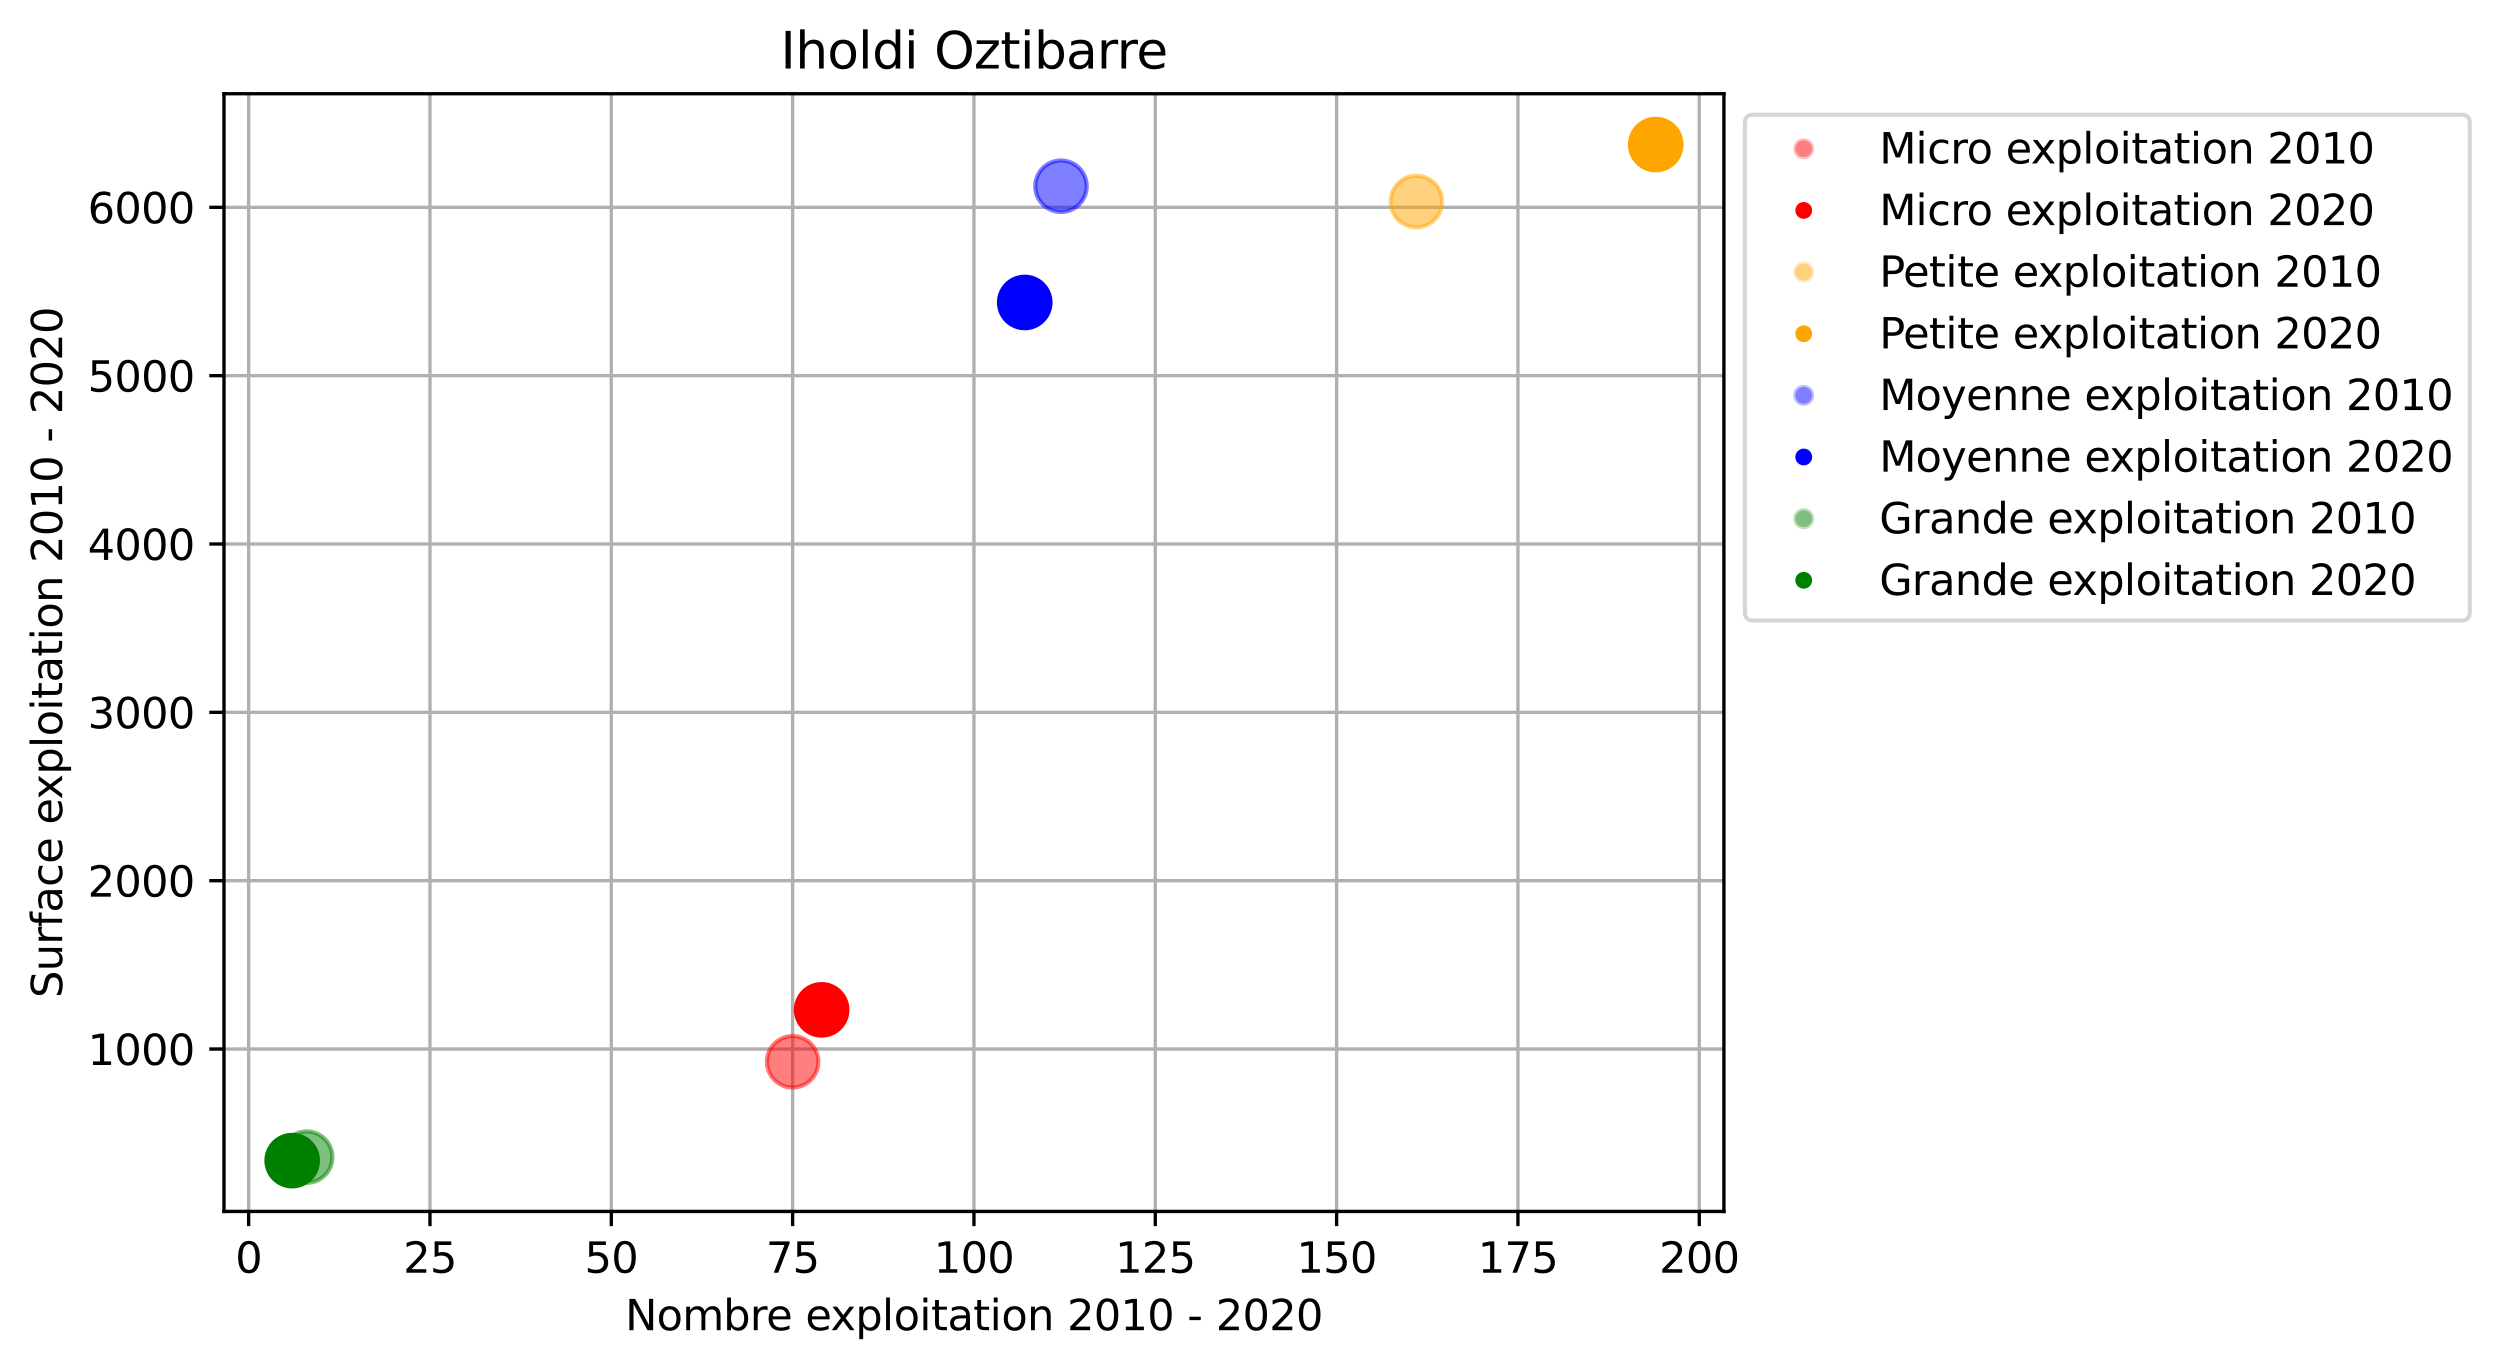 <?xml version="1.0" encoding="utf-8" standalone="no"?>
<!DOCTYPE svg PUBLIC "-//W3C//DTD SVG 1.1//EN"
  "http://www.w3.org/Graphics/SVG/1.1/DTD/svg11.dtd">
<svg xmlns:xlink="http://www.w3.org/1999/xlink" width="595.225pt" height="325.986pt" viewBox="0 0 595.225 325.986" xmlns="http://www.w3.org/2000/svg" version="1.1">
 <defs>
  <style type="text/css">*{stroke-linejoin: round; stroke-linecap: butt}</style>
 </defs>
 <g id="figure_1">
  <g id="patch_1">
   <path d="M 0 325.986 
L 595.225 325.986 
L 595.225 0 
L 0 0 
z
" style="fill: #ffffff"/>
  </g>
  <g id="axes_1">
   <g id="patch_2">
    <path d="M 53.328 288.43 
L 410.448 288.43 
L 410.448 22.318 
L 53.328 22.318 
z
" style="fill: #ffffff"/>
   </g>
   <g id="matplotlib.axis_1">
    <g id="xtick_1">
     <g id="line2d_1">
      <path d="M 59.2 288.43 
L 59.2 22.318 
" clip-path="url(#pde3845f589)" style="fill: none; stroke: #b0b0b0; stroke-width: 0.8; stroke-linecap: square"/>
     </g>
     <g id="line2d_2">
      <defs>
       <path id="m44c29c8b62" d="M 0 0 
L 0 3.5 
" style="stroke: #000000; stroke-width: 0.8"/>
      </defs>
      <g>
       <use xlink:href="#m44c29c8b62" x="59.2" y="288.43" style="stroke: #000000; stroke-width: 0.8"/>
      </g>
     </g>
     <g id="text_1">
      <!-- 0 -->
      <g transform="translate(56.018 303.029) scale(0.1 -0.1)">
       <defs>
        <path id="DejaVuSans-30" d="M 2034 4250 
Q 1547 4250 1301 3770 
Q 1056 3291 1056 2328 
Q 1056 1369 1301 889 
Q 1547 409 2034 409 
Q 2525 409 2770 889 
Q 3016 1369 3016 2328 
Q 3016 3291 2770 3770 
Q 2525 4250 2034 4250 
z
M 2034 4750 
Q 2819 4750 3233 4129 
Q 3647 3509 3647 2328 
Q 3647 1150 3233 529 
Q 2819 -91 2034 -91 
Q 1250 -91 836 529 
Q 422 1150 422 2328 
Q 422 3509 836 4129 
Q 1250 4750 2034 4750 
z
" transform="scale(0.016)"/>
       </defs>
       <use xlink:href="#DejaVuSans-30"/>
      </g>
     </g>
    </g>
    <g id="xtick_2">
     <g id="line2d_3">
      <path d="M 102.372 288.43 
L 102.372 22.318 
" clip-path="url(#pde3845f589)" style="fill: none; stroke: #b0b0b0; stroke-width: 0.8; stroke-linecap: square"/>
     </g>
     <g id="line2d_4">
      <g>
       <use xlink:href="#m44c29c8b62" x="102.372" y="288.43" style="stroke: #000000; stroke-width: 0.8"/>
      </g>
     </g>
     <g id="text_2">
      <!-- 25 -->
      <g transform="translate(96.009 303.029) scale(0.1 -0.1)">
       <defs>
        <path id="DejaVuSans-32" d="M 1228 531 
L 3431 531 
L 3431 0 
L 469 0 
L 469 531 
Q 828 903 1448 1529 
Q 2069 2156 2228 2338 
Q 2531 2678 2651 2914 
Q 2772 3150 2772 3378 
Q 2772 3750 2511 3984 
Q 2250 4219 1831 4219 
Q 1534 4219 1204 4116 
Q 875 4013 500 3803 
L 500 4441 
Q 881 4594 1212 4672 
Q 1544 4750 1819 4750 
Q 2544 4750 2975 4387 
Q 3406 4025 3406 3419 
Q 3406 3131 3298 2873 
Q 3191 2616 2906 2266 
Q 2828 2175 2409 1742 
Q 1991 1309 1228 531 
z
" transform="scale(0.016)"/>
        <path id="DejaVuSans-35" d="M 691 4666 
L 3169 4666 
L 3169 4134 
L 1269 4134 
L 1269 2991 
Q 1406 3038 1543 3061 
Q 1681 3084 1819 3084 
Q 2600 3084 3056 2656 
Q 3513 2228 3513 1497 
Q 3513 744 3044 326 
Q 2575 -91 1722 -91 
Q 1428 -91 1123 -41 
Q 819 9 494 109 
L 494 744 
Q 775 591 1075 516 
Q 1375 441 1709 441 
Q 2250 441 2565 725 
Q 2881 1009 2881 1497 
Q 2881 1984 2565 2268 
Q 2250 2553 1709 2553 
Q 1456 2553 1204 2497 
Q 953 2441 691 2322 
L 691 4666 
z
" transform="scale(0.016)"/>
       </defs>
       <use xlink:href="#DejaVuSans-32"/>
       <use xlink:href="#DejaVuSans-35" x="63.623"/>
      </g>
     </g>
    </g>
    <g id="xtick_3">
     <g id="line2d_5">
      <path d="M 145.544 288.43 
L 145.544 22.318 
" clip-path="url(#pde3845f589)" style="fill: none; stroke: #b0b0b0; stroke-width: 0.8; stroke-linecap: square"/>
     </g>
     <g id="line2d_6">
      <g>
       <use xlink:href="#m44c29c8b62" x="145.544" y="288.43" style="stroke: #000000; stroke-width: 0.8"/>
      </g>
     </g>
     <g id="text_3">
      <!-- 50 -->
      <g transform="translate(139.181 303.029) scale(0.1 -0.1)">
       <use xlink:href="#DejaVuSans-35"/>
       <use xlink:href="#DejaVuSans-30" x="63.623"/>
      </g>
     </g>
    </g>
    <g id="xtick_4">
     <g id="line2d_7">
      <path d="M 188.716 288.43 
L 188.716 22.318 
" clip-path="url(#pde3845f589)" style="fill: none; stroke: #b0b0b0; stroke-width: 0.8; stroke-linecap: square"/>
     </g>
     <g id="line2d_8">
      <g>
       <use xlink:href="#m44c29c8b62" x="188.716" y="288.43" style="stroke: #000000; stroke-width: 0.8"/>
      </g>
     </g>
     <g id="text_4">
      <!-- 75 -->
      <g transform="translate(182.353 303.029) scale(0.1 -0.1)">
       <defs>
        <path id="DejaVuSans-37" d="M 525 4666 
L 3525 4666 
L 3525 4397 
L 1831 0 
L 1172 0 
L 2766 4134 
L 525 4134 
L 525 4666 
z
" transform="scale(0.016)"/>
       </defs>
       <use xlink:href="#DejaVuSans-37"/>
       <use xlink:href="#DejaVuSans-35" x="63.623"/>
      </g>
     </g>
    </g>
    <g id="xtick_5">
     <g id="line2d_9">
      <path d="M 231.888 288.43 
L 231.888 22.318 
" clip-path="url(#pde3845f589)" style="fill: none; stroke: #b0b0b0; stroke-width: 0.8; stroke-linecap: square"/>
     </g>
     <g id="line2d_10">
      <g>
       <use xlink:href="#m44c29c8b62" x="231.888" y="288.43" style="stroke: #000000; stroke-width: 0.8"/>
      </g>
     </g>
     <g id="text_5">
      <!-- 100 -->
      <g transform="translate(222.344 303.029) scale(0.1 -0.1)">
       <defs>
        <path id="DejaVuSans-31" d="M 794 531 
L 1825 531 
L 1825 4091 
L 703 3866 
L 703 4441 
L 1819 4666 
L 2450 4666 
L 2450 531 
L 3481 531 
L 3481 0 
L 794 0 
L 794 531 
z
" transform="scale(0.016)"/>
       </defs>
       <use xlink:href="#DejaVuSans-31"/>
       <use xlink:href="#DejaVuSans-30" x="63.623"/>
       <use xlink:href="#DejaVuSans-30" x="127.246"/>
      </g>
     </g>
    </g>
    <g id="xtick_6">
     <g id="line2d_11">
      <path d="M 275.06 288.43 
L 275.06 22.318 
" clip-path="url(#pde3845f589)" style="fill: none; stroke: #b0b0b0; stroke-width: 0.8; stroke-linecap: square"/>
     </g>
     <g id="line2d_12">
      <g>
       <use xlink:href="#m44c29c8b62" x="275.06" y="288.43" style="stroke: #000000; stroke-width: 0.8"/>
      </g>
     </g>
     <g id="text_6">
      <!-- 125 -->
      <g transform="translate(265.517 303.029) scale(0.1 -0.1)">
       <use xlink:href="#DejaVuSans-31"/>
       <use xlink:href="#DejaVuSans-32" x="63.623"/>
       <use xlink:href="#DejaVuSans-35" x="127.246"/>
      </g>
     </g>
    </g>
    <g id="xtick_7">
     <g id="line2d_13">
      <path d="M 318.232 288.43 
L 318.232 22.318 
" clip-path="url(#pde3845f589)" style="fill: none; stroke: #b0b0b0; stroke-width: 0.8; stroke-linecap: square"/>
     </g>
     <g id="line2d_14">
      <g>
       <use xlink:href="#m44c29c8b62" x="318.232" y="288.43" style="stroke: #000000; stroke-width: 0.8"/>
      </g>
     </g>
     <g id="text_7">
      <!-- 150 -->
      <g transform="translate(308.689 303.029) scale(0.1 -0.1)">
       <use xlink:href="#DejaVuSans-31"/>
       <use xlink:href="#DejaVuSans-35" x="63.623"/>
       <use xlink:href="#DejaVuSans-30" x="127.246"/>
      </g>
     </g>
    </g>
    <g id="xtick_8">
     <g id="line2d_15">
      <path d="M 361.405 288.43 
L 361.405 22.318 
" clip-path="url(#pde3845f589)" style="fill: none; stroke: #b0b0b0; stroke-width: 0.8; stroke-linecap: square"/>
     </g>
     <g id="line2d_16">
      <g>
       <use xlink:href="#m44c29c8b62" x="361.405" y="288.43" style="stroke: #000000; stroke-width: 0.8"/>
      </g>
     </g>
     <g id="text_8">
      <!-- 175 -->
      <g transform="translate(351.861 303.029) scale(0.1 -0.1)">
       <use xlink:href="#DejaVuSans-31"/>
       <use xlink:href="#DejaVuSans-37" x="63.623"/>
       <use xlink:href="#DejaVuSans-35" x="127.246"/>
      </g>
     </g>
    </g>
    <g id="xtick_9">
     <g id="line2d_17">
      <path d="M 404.577 288.43 
L 404.577 22.318 
" clip-path="url(#pde3845f589)" style="fill: none; stroke: #b0b0b0; stroke-width: 0.8; stroke-linecap: square"/>
     </g>
     <g id="line2d_18">
      <g>
       <use xlink:href="#m44c29c8b62" x="404.577" y="288.43" style="stroke: #000000; stroke-width: 0.8"/>
      </g>
     </g>
     <g id="text_9">
      <!-- 200 -->
      <g transform="translate(395.033 303.029) scale(0.1 -0.1)">
       <use xlink:href="#DejaVuSans-32"/>
       <use xlink:href="#DejaVuSans-30" x="63.623"/>
       <use xlink:href="#DejaVuSans-30" x="127.246"/>
      </g>
     </g>
    </g>
    <g id="text_10">
     <!-- Nombre exploitation 2010 - 2020 -->
     <g transform="translate(148.852 316.707) scale(0.1 -0.1)">
      <defs>
       <path id="DejaVuSans-4e" d="M 628 4666 
L 1478 4666 
L 3547 763 
L 3547 4666 
L 4159 4666 
L 4159 0 
L 3309 0 
L 1241 3903 
L 1241 0 
L 628 0 
L 628 4666 
z
" transform="scale(0.016)"/>
       <path id="DejaVuSans-6f" d="M 1959 3097 
Q 1497 3097 1228 2736 
Q 959 2375 959 1747 
Q 959 1119 1226 758 
Q 1494 397 1959 397 
Q 2419 397 2687 759 
Q 2956 1122 2956 1747 
Q 2956 2369 2687 2733 
Q 2419 3097 1959 3097 
z
M 1959 3584 
Q 2709 3584 3137 3096 
Q 3566 2609 3566 1747 
Q 3566 888 3137 398 
Q 2709 -91 1959 -91 
Q 1206 -91 779 398 
Q 353 888 353 1747 
Q 353 2609 779 3096 
Q 1206 3584 1959 3584 
z
" transform="scale(0.016)"/>
       <path id="DejaVuSans-6d" d="M 3328 2828 
Q 3544 3216 3844 3400 
Q 4144 3584 4550 3584 
Q 5097 3584 5394 3201 
Q 5691 2819 5691 2113 
L 5691 0 
L 5113 0 
L 5113 2094 
Q 5113 2597 4934 2840 
Q 4756 3084 4391 3084 
Q 3944 3084 3684 2787 
Q 3425 2491 3425 1978 
L 3425 0 
L 2847 0 
L 2847 2094 
Q 2847 2600 2669 2842 
Q 2491 3084 2119 3084 
Q 1678 3084 1418 2786 
Q 1159 2488 1159 1978 
L 1159 0 
L 581 0 
L 581 3500 
L 1159 3500 
L 1159 2956 
Q 1356 3278 1631 3431 
Q 1906 3584 2284 3584 
Q 2666 3584 2933 3390 
Q 3200 3197 3328 2828 
z
" transform="scale(0.016)"/>
       <path id="DejaVuSans-62" d="M 3116 1747 
Q 3116 2381 2855 2742 
Q 2594 3103 2138 3103 
Q 1681 3103 1420 2742 
Q 1159 2381 1159 1747 
Q 1159 1113 1420 752 
Q 1681 391 2138 391 
Q 2594 391 2855 752 
Q 3116 1113 3116 1747 
z
M 1159 2969 
Q 1341 3281 1617 3432 
Q 1894 3584 2278 3584 
Q 2916 3584 3314 3078 
Q 3713 2572 3713 1747 
Q 3713 922 3314 415 
Q 2916 -91 2278 -91 
Q 1894 -91 1617 61 
Q 1341 213 1159 525 
L 1159 0 
L 581 0 
L 581 4863 
L 1159 4863 
L 1159 2969 
z
" transform="scale(0.016)"/>
       <path id="DejaVuSans-72" d="M 2631 2963 
Q 2534 3019 2420 3045 
Q 2306 3072 2169 3072 
Q 1681 3072 1420 2755 
Q 1159 2438 1159 1844 
L 1159 0 
L 581 0 
L 581 3500 
L 1159 3500 
L 1159 2956 
Q 1341 3275 1631 3429 
Q 1922 3584 2338 3584 
Q 2397 3584 2469 3576 
Q 2541 3569 2628 3553 
L 2631 2963 
z
" transform="scale(0.016)"/>
       <path id="DejaVuSans-65" d="M 3597 1894 
L 3597 1613 
L 953 1613 
Q 991 1019 1311 708 
Q 1631 397 2203 397 
Q 2534 397 2845 478 
Q 3156 559 3463 722 
L 3463 178 
Q 3153 47 2828 -22 
Q 2503 -91 2169 -91 
Q 1331 -91 842 396 
Q 353 884 353 1716 
Q 353 2575 817 3079 
Q 1281 3584 2069 3584 
Q 2775 3584 3186 3129 
Q 3597 2675 3597 1894 
z
M 3022 2063 
Q 3016 2534 2758 2815 
Q 2500 3097 2075 3097 
Q 1594 3097 1305 2825 
Q 1016 2553 972 2059 
L 3022 2063 
z
" transform="scale(0.016)"/>
       <path id="DejaVuSans-20" transform="scale(0.016)"/>
       <path id="DejaVuSans-78" d="M 3513 3500 
L 2247 1797 
L 3578 0 
L 2900 0 
L 1881 1375 
L 863 0 
L 184 0 
L 1544 1831 
L 300 3500 
L 978 3500 
L 1906 2253 
L 2834 3500 
L 3513 3500 
z
" transform="scale(0.016)"/>
       <path id="DejaVuSans-70" d="M 1159 525 
L 1159 -1331 
L 581 -1331 
L 581 3500 
L 1159 3500 
L 1159 2969 
Q 1341 3281 1617 3432 
Q 1894 3584 2278 3584 
Q 2916 3584 3314 3078 
Q 3713 2572 3713 1747 
Q 3713 922 3314 415 
Q 2916 -91 2278 -91 
Q 1894 -91 1617 61 
Q 1341 213 1159 525 
z
M 3116 1747 
Q 3116 2381 2855 2742 
Q 2594 3103 2138 3103 
Q 1681 3103 1420 2742 
Q 1159 2381 1159 1747 
Q 1159 1113 1420 752 
Q 1681 391 2138 391 
Q 2594 391 2855 752 
Q 3116 1113 3116 1747 
z
" transform="scale(0.016)"/>
       <path id="DejaVuSans-6c" d="M 603 4863 
L 1178 4863 
L 1178 0 
L 603 0 
L 603 4863 
z
" transform="scale(0.016)"/>
       <path id="DejaVuSans-69" d="M 603 3500 
L 1178 3500 
L 1178 0 
L 603 0 
L 603 3500 
z
M 603 4863 
L 1178 4863 
L 1178 4134 
L 603 4134 
L 603 4863 
z
" transform="scale(0.016)"/>
       <path id="DejaVuSans-74" d="M 1172 4494 
L 1172 3500 
L 2356 3500 
L 2356 3053 
L 1172 3053 
L 1172 1153 
Q 1172 725 1289 603 
Q 1406 481 1766 481 
L 2356 481 
L 2356 0 
L 1766 0 
Q 1100 0 847 248 
Q 594 497 594 1153 
L 594 3053 
L 172 3053 
L 172 3500 
L 594 3500 
L 594 4494 
L 1172 4494 
z
" transform="scale(0.016)"/>
       <path id="DejaVuSans-61" d="M 2194 1759 
Q 1497 1759 1228 1600 
Q 959 1441 959 1056 
Q 959 750 1161 570 
Q 1363 391 1709 391 
Q 2188 391 2477 730 
Q 2766 1069 2766 1631 
L 2766 1759 
L 2194 1759 
z
M 3341 1997 
L 3341 0 
L 2766 0 
L 2766 531 
Q 2569 213 2275 61 
Q 1981 -91 1556 -91 
Q 1019 -91 701 211 
Q 384 513 384 1019 
Q 384 1609 779 1909 
Q 1175 2209 1959 2209 
L 2766 2209 
L 2766 2266 
Q 2766 2663 2505 2880 
Q 2244 3097 1772 3097 
Q 1472 3097 1187 3025 
Q 903 2953 641 2809 
L 641 3341 
Q 956 3463 1253 3523 
Q 1550 3584 1831 3584 
Q 2591 3584 2966 3190 
Q 3341 2797 3341 1997 
z
" transform="scale(0.016)"/>
       <path id="DejaVuSans-6e" d="M 3513 2113 
L 3513 0 
L 2938 0 
L 2938 2094 
Q 2938 2591 2744 2837 
Q 2550 3084 2163 3084 
Q 1697 3084 1428 2787 
Q 1159 2491 1159 1978 
L 1159 0 
L 581 0 
L 581 3500 
L 1159 3500 
L 1159 2956 
Q 1366 3272 1645 3428 
Q 1925 3584 2291 3584 
Q 2894 3584 3203 3211 
Q 3513 2838 3513 2113 
z
" transform="scale(0.016)"/>
       <path id="DejaVuSans-2d" d="M 313 2009 
L 1997 2009 
L 1997 1497 
L 313 1497 
L 313 2009 
z
" transform="scale(0.016)"/>
      </defs>
      <use xlink:href="#DejaVuSans-4e"/>
      <use xlink:href="#DejaVuSans-6f" x="74.805"/>
      <use xlink:href="#DejaVuSans-6d" x="135.986"/>
      <use xlink:href="#DejaVuSans-62" x="233.398"/>
      <use xlink:href="#DejaVuSans-72" x="296.875"/>
      <use xlink:href="#DejaVuSans-65" x="335.738"/>
      <use xlink:href="#DejaVuSans-20" x="397.262"/>
      <use xlink:href="#DejaVuSans-65" x="429.049"/>
      <use xlink:href="#DejaVuSans-78" x="488.822"/>
      <use xlink:href="#DejaVuSans-70" x="548.002"/>
      <use xlink:href="#DejaVuSans-6c" x="611.479"/>
      <use xlink:href="#DejaVuSans-6f" x="639.262"/>
      <use xlink:href="#DejaVuSans-69" x="700.443"/>
      <use xlink:href="#DejaVuSans-74" x="728.227"/>
      <use xlink:href="#DejaVuSans-61" x="767.436"/>
      <use xlink:href="#DejaVuSans-74" x="828.715"/>
      <use xlink:href="#DejaVuSans-69" x="867.924"/>
      <use xlink:href="#DejaVuSans-6f" x="895.707"/>
      <use xlink:href="#DejaVuSans-6e" x="956.889"/>
      <use xlink:href="#DejaVuSans-20" x="1020.268"/>
      <use xlink:href="#DejaVuSans-32" x="1052.055"/>
      <use xlink:href="#DejaVuSans-30" x="1115.678"/>
      <use xlink:href="#DejaVuSans-31" x="1179.301"/>
      <use xlink:href="#DejaVuSans-30" x="1242.924"/>
      <use xlink:href="#DejaVuSans-20" x="1306.547"/>
      <use xlink:href="#DejaVuSans-2d" x="1338.334"/>
      <use xlink:href="#DejaVuSans-20" x="1374.418"/>
      <use xlink:href="#DejaVuSans-32" x="1406.205"/>
      <use xlink:href="#DejaVuSans-30" x="1469.828"/>
      <use xlink:href="#DejaVuSans-32" x="1533.451"/>
      <use xlink:href="#DejaVuSans-30" x="1597.074"/>
     </g>
    </g>
   </g>
   <g id="matplotlib.axis_2">
    <g id="ytick_1">
     <g id="line2d_19">
      <path d="M 53.328 249.763 
L 410.448 249.763 
" clip-path="url(#pde3845f589)" style="fill: none; stroke: #b0b0b0; stroke-width: 0.8; stroke-linecap: square"/>
     </g>
     <g id="line2d_20">
      <defs>
       <path id="m318feaf8d9" d="M 0 0 
L -3.5 0 
" style="stroke: #000000; stroke-width: 0.8"/>
      </defs>
      <g>
       <use xlink:href="#m318feaf8d9" x="53.328" y="249.763" style="stroke: #000000; stroke-width: 0.8"/>
      </g>
     </g>
     <g id="text_11">
      <!-- 1000 -->
      <g transform="translate(20.878 253.563) scale(0.1 -0.1)">
       <use xlink:href="#DejaVuSans-31"/>
       <use xlink:href="#DejaVuSans-30" x="63.623"/>
       <use xlink:href="#DejaVuSans-30" x="127.246"/>
       <use xlink:href="#DejaVuSans-30" x="190.869"/>
      </g>
     </g>
    </g>
    <g id="ytick_2">
     <g id="line2d_21">
      <path d="M 53.328 209.683 
L 410.448 209.683 
" clip-path="url(#pde3845f589)" style="fill: none; stroke: #b0b0b0; stroke-width: 0.8; stroke-linecap: square"/>
     </g>
     <g id="line2d_22">
      <g>
       <use xlink:href="#m318feaf8d9" x="53.328" y="209.683" style="stroke: #000000; stroke-width: 0.8"/>
      </g>
     </g>
     <g id="text_12">
      <!-- 2000 -->
      <g transform="translate(20.878 213.483) scale(0.1 -0.1)">
       <use xlink:href="#DejaVuSans-32"/>
       <use xlink:href="#DejaVuSans-30" x="63.623"/>
       <use xlink:href="#DejaVuSans-30" x="127.246"/>
       <use xlink:href="#DejaVuSans-30" x="190.869"/>
      </g>
     </g>
    </g>
    <g id="ytick_3">
     <g id="line2d_23">
      <path d="M 53.328 169.603 
L 410.448 169.603 
" clip-path="url(#pde3845f589)" style="fill: none; stroke: #b0b0b0; stroke-width: 0.8; stroke-linecap: square"/>
     </g>
     <g id="line2d_24">
      <g>
       <use xlink:href="#m318feaf8d9" x="53.328" y="169.603" style="stroke: #000000; stroke-width: 0.8"/>
      </g>
     </g>
     <g id="text_13">
      <!-- 3000 -->
      <g transform="translate(20.878 173.402) scale(0.1 -0.1)">
       <defs>
        <path id="DejaVuSans-33" d="M 2597 2516 
Q 3050 2419 3304 2112 
Q 3559 1806 3559 1356 
Q 3559 666 3084 287 
Q 2609 -91 1734 -91 
Q 1441 -91 1130 -33 
Q 819 25 488 141 
L 488 750 
Q 750 597 1062 519 
Q 1375 441 1716 441 
Q 2309 441 2620 675 
Q 2931 909 2931 1356 
Q 2931 1769 2642 2001 
Q 2353 2234 1838 2234 
L 1294 2234 
L 1294 2753 
L 1863 2753 
Q 2328 2753 2575 2939 
Q 2822 3125 2822 3475 
Q 2822 3834 2567 4026 
Q 2313 4219 1838 4219 
Q 1578 4219 1281 4162 
Q 984 4106 628 3988 
L 628 4550 
Q 988 4650 1302 4700 
Q 1616 4750 1894 4750 
Q 2613 4750 3031 4423 
Q 3450 4097 3450 3541 
Q 3450 3153 3228 2886 
Q 3006 2619 2597 2516 
z
" transform="scale(0.016)"/>
       </defs>
       <use xlink:href="#DejaVuSans-33"/>
       <use xlink:href="#DejaVuSans-30" x="63.623"/>
       <use xlink:href="#DejaVuSans-30" x="127.246"/>
       <use xlink:href="#DejaVuSans-30" x="190.869"/>
      </g>
     </g>
    </g>
    <g id="ytick_4">
     <g id="line2d_25">
      <path d="M 53.328 129.523 
L 410.448 129.523 
" clip-path="url(#pde3845f589)" style="fill: none; stroke: #b0b0b0; stroke-width: 0.8; stroke-linecap: square"/>
     </g>
     <g id="line2d_26">
      <g>
       <use xlink:href="#m318feaf8d9" x="53.328" y="129.523" style="stroke: #000000; stroke-width: 0.8"/>
      </g>
     </g>
     <g id="text_14">
      <!-- 4000 -->
      <g transform="translate(20.878 133.322) scale(0.1 -0.1)">
       <defs>
        <path id="DejaVuSans-34" d="M 2419 4116 
L 825 1625 
L 2419 1625 
L 2419 4116 
z
M 2253 4666 
L 3047 4666 
L 3047 1625 
L 3713 1625 
L 3713 1100 
L 3047 1100 
L 3047 0 
L 2419 0 
L 2419 1100 
L 313 1100 
L 313 1709 
L 2253 4666 
z
" transform="scale(0.016)"/>
       </defs>
       <use xlink:href="#DejaVuSans-34"/>
       <use xlink:href="#DejaVuSans-30" x="63.623"/>
       <use xlink:href="#DejaVuSans-30" x="127.246"/>
       <use xlink:href="#DejaVuSans-30" x="190.869"/>
      </g>
     </g>
    </g>
    <g id="ytick_5">
     <g id="line2d_27">
      <path d="M 53.328 89.443 
L 410.448 89.443 
" clip-path="url(#pde3845f589)" style="fill: none; stroke: #b0b0b0; stroke-width: 0.8; stroke-linecap: square"/>
     </g>
     <g id="line2d_28">
      <g>
       <use xlink:href="#m318feaf8d9" x="53.328" y="89.443" style="stroke: #000000; stroke-width: 0.8"/>
      </g>
     </g>
     <g id="text_15">
      <!-- 5000 -->
      <g transform="translate(20.878 93.242) scale(0.1 -0.1)">
       <use xlink:href="#DejaVuSans-35"/>
       <use xlink:href="#DejaVuSans-30" x="63.623"/>
       <use xlink:href="#DejaVuSans-30" x="127.246"/>
       <use xlink:href="#DejaVuSans-30" x="190.869"/>
      </g>
     </g>
    </g>
    <g id="ytick_6">
     <g id="line2d_29">
      <path d="M 53.328 49.363 
L 410.448 49.363 
" clip-path="url(#pde3845f589)" style="fill: none; stroke: #b0b0b0; stroke-width: 0.8; stroke-linecap: square"/>
     </g>
     <g id="line2d_30">
      <g>
       <use xlink:href="#m318feaf8d9" x="53.328" y="49.363" style="stroke: #000000; stroke-width: 0.8"/>
      </g>
     </g>
     <g id="text_16">
      <!-- 6000 -->
      <g transform="translate(20.878 53.162) scale(0.1 -0.1)">
       <defs>
        <path id="DejaVuSans-36" d="M 2113 2584 
Q 1688 2584 1439 2293 
Q 1191 2003 1191 1497 
Q 1191 994 1439 701 
Q 1688 409 2113 409 
Q 2538 409 2786 701 
Q 3034 994 3034 1497 
Q 3034 2003 2786 2293 
Q 2538 2584 2113 2584 
z
M 3366 4563 
L 3366 3988 
Q 3128 4100 2886 4159 
Q 2644 4219 2406 4219 
Q 1781 4219 1451 3797 
Q 1122 3375 1075 2522 
Q 1259 2794 1537 2939 
Q 1816 3084 2150 3084 
Q 2853 3084 3261 2657 
Q 3669 2231 3669 1497 
Q 3669 778 3244 343 
Q 2819 -91 2113 -91 
Q 1303 -91 875 529 
Q 447 1150 447 2328 
Q 447 3434 972 4092 
Q 1497 4750 2381 4750 
Q 2619 4750 2861 4703 
Q 3103 4656 3366 4563 
z
" transform="scale(0.016)"/>
       </defs>
       <use xlink:href="#DejaVuSans-36"/>
       <use xlink:href="#DejaVuSans-30" x="63.623"/>
       <use xlink:href="#DejaVuSans-30" x="127.246"/>
       <use xlink:href="#DejaVuSans-30" x="190.869"/>
      </g>
     </g>
    </g>
    <g id="text_17">
     <!-- Surface exploitation 2010 - 2020 -->
     <g transform="translate(14.798 237.594) rotate(-90) scale(0.1 -0.1)">
      <defs>
       <path id="DejaVuSans-53" d="M 3425 4513 
L 3425 3897 
Q 3066 4069 2747 4153 
Q 2428 4238 2131 4238 
Q 1616 4238 1336 4038 
Q 1056 3838 1056 3469 
Q 1056 3159 1242 3001 
Q 1428 2844 1947 2747 
L 2328 2669 
Q 3034 2534 3370 2195 
Q 3706 1856 3706 1288 
Q 3706 609 3251 259 
Q 2797 -91 1919 -91 
Q 1588 -91 1214 -16 
Q 841 59 441 206 
L 441 856 
Q 825 641 1194 531 
Q 1563 422 1919 422 
Q 2459 422 2753 634 
Q 3047 847 3047 1241 
Q 3047 1584 2836 1778 
Q 2625 1972 2144 2069 
L 1759 2144 
Q 1053 2284 737 2584 
Q 422 2884 422 3419 
Q 422 4038 858 4394 
Q 1294 4750 2059 4750 
Q 2388 4750 2728 4690 
Q 3069 4631 3425 4513 
z
" transform="scale(0.016)"/>
       <path id="DejaVuSans-75" d="M 544 1381 
L 544 3500 
L 1119 3500 
L 1119 1403 
Q 1119 906 1312 657 
Q 1506 409 1894 409 
Q 2359 409 2629 706 
Q 2900 1003 2900 1516 
L 2900 3500 
L 3475 3500 
L 3475 0 
L 2900 0 
L 2900 538 
Q 2691 219 2414 64 
Q 2138 -91 1772 -91 
Q 1169 -91 856 284 
Q 544 659 544 1381 
z
M 1991 3584 
L 1991 3584 
z
" transform="scale(0.016)"/>
       <path id="DejaVuSans-66" d="M 2375 4863 
L 2375 4384 
L 1825 4384 
Q 1516 4384 1395 4259 
Q 1275 4134 1275 3809 
L 1275 3500 
L 2222 3500 
L 2222 3053 
L 1275 3053 
L 1275 0 
L 697 0 
L 697 3053 
L 147 3053 
L 147 3500 
L 697 3500 
L 697 3744 
Q 697 4328 969 4595 
Q 1241 4863 1831 4863 
L 2375 4863 
z
" transform="scale(0.016)"/>
       <path id="DejaVuSans-63" d="M 3122 3366 
L 3122 2828 
Q 2878 2963 2633 3030 
Q 2388 3097 2138 3097 
Q 1578 3097 1268 2742 
Q 959 2388 959 1747 
Q 959 1106 1268 751 
Q 1578 397 2138 397 
Q 2388 397 2633 464 
Q 2878 531 3122 666 
L 3122 134 
Q 2881 22 2623 -34 
Q 2366 -91 2075 -91 
Q 1284 -91 818 406 
Q 353 903 353 1747 
Q 353 2603 823 3093 
Q 1294 3584 2113 3584 
Q 2378 3584 2631 3529 
Q 2884 3475 3122 3366 
z
" transform="scale(0.016)"/>
      </defs>
      <use xlink:href="#DejaVuSans-53"/>
      <use xlink:href="#DejaVuSans-75" x="63.477"/>
      <use xlink:href="#DejaVuSans-72" x="126.855"/>
      <use xlink:href="#DejaVuSans-66" x="167.969"/>
      <use xlink:href="#DejaVuSans-61" x="203.174"/>
      <use xlink:href="#DejaVuSans-63" x="264.453"/>
      <use xlink:href="#DejaVuSans-65" x="319.434"/>
      <use xlink:href="#DejaVuSans-20" x="380.957"/>
      <use xlink:href="#DejaVuSans-65" x="412.744"/>
      <use xlink:href="#DejaVuSans-78" x="472.518"/>
      <use xlink:href="#DejaVuSans-70" x="531.697"/>
      <use xlink:href="#DejaVuSans-6c" x="595.174"/>
      <use xlink:href="#DejaVuSans-6f" x="622.957"/>
      <use xlink:href="#DejaVuSans-69" x="684.139"/>
      <use xlink:href="#DejaVuSans-74" x="711.922"/>
      <use xlink:href="#DejaVuSans-61" x="751.131"/>
      <use xlink:href="#DejaVuSans-74" x="812.41"/>
      <use xlink:href="#DejaVuSans-69" x="851.619"/>
      <use xlink:href="#DejaVuSans-6f" x="879.402"/>
      <use xlink:href="#DejaVuSans-6e" x="940.584"/>
      <use xlink:href="#DejaVuSans-20" x="1003.963"/>
      <use xlink:href="#DejaVuSans-32" x="1035.75"/>
      <use xlink:href="#DejaVuSans-30" x="1099.373"/>
      <use xlink:href="#DejaVuSans-31" x="1162.996"/>
      <use xlink:href="#DejaVuSans-30" x="1226.619"/>
      <use xlink:href="#DejaVuSans-20" x="1290.242"/>
      <use xlink:href="#DejaVuSans-2d" x="1322.029"/>
      <use xlink:href="#DejaVuSans-20" x="1358.113"/>
      <use xlink:href="#DejaVuSans-32" x="1389.9"/>
      <use xlink:href="#DejaVuSans-30" x="1453.523"/>
      <use xlink:href="#DejaVuSans-32" x="1517.146"/>
      <use xlink:href="#DejaVuSans-30" x="1580.77"/>
     </g>
    </g>
   </g>
   <g id="PathCollection_1">
    <path d="M 195.624 246.559 
C 197.248 246.559 198.805 245.914 199.954 244.766 
C 201.102 243.617 201.747 242.06 201.747 240.436 
C 201.747 238.812 201.102 237.254 199.954 236.105 
C 198.805 234.957 197.248 234.312 195.624 234.312 
C 193.999 234.312 192.442 234.957 191.293 236.105 
C 190.145 237.254 189.5 238.812 189.5 240.436 
C 189.5 242.06 190.145 243.617 191.293 244.766 
C 192.442 245.914 193.999 246.559 195.624 246.559 
z
" clip-path="url(#pde3845f589)" style="fill: #ff0000; stroke: #ff0000"/>
    <path d="M 394.215 40.538 
C 395.839 40.538 397.397 39.893 398.546 38.744 
C 399.694 37.596 400.339 36.038 400.339 34.414 
C 400.339 32.79 399.694 31.232 398.546 30.084 
C 397.397 28.936 395.839 28.29 394.215 28.29 
C 392.591 28.29 391.034 28.936 389.885 30.084 
C 388.737 31.232 388.092 32.79 388.092 34.414 
C 388.092 36.038 388.737 37.596 389.885 38.744 
C 391.034 39.893 392.591 40.538 394.215 40.538 
z
" clip-path="url(#pde3845f589)" style="fill: #ffa500; stroke: #ffa500"/>
    <path d="M 243.976 78.139 
C 245.6 78.139 247.158 77.493 248.306 76.345 
C 249.455 75.197 250.1 73.639 250.1 72.015 
C 250.1 70.391 249.455 68.833 248.306 67.685 
C 247.158 66.536 245.6 65.891 243.976 65.891 
C 242.352 65.891 240.795 66.536 239.646 67.685 
C 238.498 68.833 237.853 70.391 237.853 72.015 
C 237.853 73.639 238.498 75.197 239.646 76.345 
C 240.795 77.493 242.352 78.139 243.976 78.139 
z
" clip-path="url(#pde3845f589)" style="fill: #0000ff; stroke: #0000ff"/>
    <path d="M 69.561 282.458 
C 71.185 282.458 72.743 281.813 73.891 280.664 
C 75.039 279.516 75.685 277.958 75.685 276.334 
C 75.685 274.71 75.039 273.152 73.891 272.004 
C 72.743 270.856 71.185 270.21 69.561 270.21 
C 67.937 270.21 66.379 270.856 65.231 272.004 
C 64.082 273.152 63.437 274.71 63.437 276.334 
C 63.437 277.958 64.082 279.516 65.231 280.664 
C 66.379 281.813 67.937 282.458 69.561 282.458 
z
" clip-path="url(#pde3845f589)" style="fill: #008000; stroke: #008000"/>
   </g>
   <g id="PathCollection_2">
    <path d="M 188.716 258.925 
C 190.34 258.925 191.898 258.28 193.046 257.132 
C 194.194 255.983 194.84 254.426 194.84 252.801 
C 194.84 251.177 194.194 249.62 193.046 248.471 
C 191.898 247.323 190.34 246.678 188.716 246.678 
C 187.092 246.678 185.534 247.323 184.386 248.471 
C 183.237 249.62 182.592 251.177 182.592 252.801 
C 182.592 254.426 183.237 255.983 184.386 257.132 
C 185.534 258.28 187.092 258.925 188.716 258.925 
z
" clip-path="url(#pde3845f589)" style="fill: #ff0000; fill-opacity: 0.5; stroke: #ff0000; stroke-opacity: 0.5"/>
    <path d="M 337.228 54.104 
C 338.852 54.104 340.41 53.459 341.558 52.31 
C 342.707 51.162 343.352 49.604 343.352 47.98 
C 343.352 46.356 342.707 44.798 341.558 43.65 
C 340.41 42.502 338.852 41.856 337.228 41.856 
C 335.604 41.856 334.046 42.502 332.898 43.65 
C 331.75 44.798 331.104 46.356 331.104 47.98 
C 331.104 49.604 331.75 51.162 332.898 52.31 
C 334.046 53.459 335.604 54.104 337.228 54.104 
z
" clip-path="url(#pde3845f589)" style="fill: #ffa500; fill-opacity: 0.5; stroke: #ffa500; stroke-opacity: 0.5"/>
    <path d="M 252.611 50.462 
C 254.235 50.462 255.793 49.817 256.941 48.668 
C 258.089 47.52 258.734 45.962 258.734 44.338 
C 258.734 42.714 258.089 41.157 256.941 40.008 
C 255.793 38.86 254.235 38.215 252.611 38.215 
C 250.987 38.215 249.429 38.86 248.281 40.008 
C 247.132 41.157 246.487 42.714 246.487 44.338 
C 246.487 45.962 247.132 47.52 248.281 48.668 
C 249.429 49.817 250.987 50.462 252.611 50.462 
z
" clip-path="url(#pde3845f589)" style="fill: #0000ff; fill-opacity: 0.5; stroke: #0000ff; stroke-opacity: 0.5"/>
    <path d="M 73.015 281.631 
C 74.639 281.631 76.196 280.986 77.345 279.837 
C 78.493 278.689 79.138 277.131 79.138 275.507 
C 79.138 273.883 78.493 272.326 77.345 271.177 
C 76.196 270.029 74.639 269.384 73.015 269.384 
C 71.391 269.384 69.833 270.029 68.684 271.177 
C 67.536 272.326 66.891 273.883 66.891 275.507 
C 66.891 277.131 67.536 278.689 68.684 279.837 
C 69.833 280.986 71.391 281.631 73.015 281.631 
z
" clip-path="url(#pde3845f589)" style="fill: #008000; fill-opacity: 0.5; stroke: #008000; stroke-opacity: 0.5"/>
   </g>
   <g id="patch_3">
    <path d="M 53.328 288.43 
L 53.328 22.318 
" style="fill: none; stroke: #000000; stroke-width: 0.8; stroke-linejoin: miter; stroke-linecap: square"/>
   </g>
   <g id="patch_4">
    <path d="M 410.448 288.43 
L 410.448 22.318 
" style="fill: none; stroke: #000000; stroke-width: 0.8; stroke-linejoin: miter; stroke-linecap: square"/>
   </g>
   <g id="patch_5">
    <path d="M 53.328 288.43 
L 410.448 288.43 
" style="fill: none; stroke: #000000; stroke-width: 0.8; stroke-linejoin: miter; stroke-linecap: square"/>
   </g>
   <g id="patch_6">
    <path d="M 53.328 22.318 
L 410.448 22.318 
" style="fill: none; stroke: #000000; stroke-width: 0.8; stroke-linejoin: miter; stroke-linecap: square"/>
   </g>
   <g id="text_18">
    <!-- Iholdi Oztibarre -->
    <g transform="translate(185.833 16.318) scale(0.12 -0.12)">
     <defs>
      <path id="DejaVuSans-49" d="M 628 4666 
L 1259 4666 
L 1259 0 
L 628 0 
L 628 4666 
z
" transform="scale(0.016)"/>
      <path id="DejaVuSans-68" d="M 3513 2113 
L 3513 0 
L 2938 0 
L 2938 2094 
Q 2938 2591 2744 2837 
Q 2550 3084 2163 3084 
Q 1697 3084 1428 2787 
Q 1159 2491 1159 1978 
L 1159 0 
L 581 0 
L 581 4863 
L 1159 4863 
L 1159 2956 
Q 1366 3272 1645 3428 
Q 1925 3584 2291 3584 
Q 2894 3584 3203 3211 
Q 3513 2838 3513 2113 
z
" transform="scale(0.016)"/>
      <path id="DejaVuSans-64" d="M 2906 2969 
L 2906 4863 
L 3481 4863 
L 3481 0 
L 2906 0 
L 2906 525 
Q 2725 213 2448 61 
Q 2172 -91 1784 -91 
Q 1150 -91 751 415 
Q 353 922 353 1747 
Q 353 2572 751 3078 
Q 1150 3584 1784 3584 
Q 2172 3584 2448 3432 
Q 2725 3281 2906 2969 
z
M 947 1747 
Q 947 1113 1208 752 
Q 1469 391 1925 391 
Q 2381 391 2643 752 
Q 2906 1113 2906 1747 
Q 2906 2381 2643 2742 
Q 2381 3103 1925 3103 
Q 1469 3103 1208 2742 
Q 947 2381 947 1747 
z
" transform="scale(0.016)"/>
      <path id="DejaVuSans-4f" d="M 2522 4238 
Q 1834 4238 1429 3725 
Q 1025 3213 1025 2328 
Q 1025 1447 1429 934 
Q 1834 422 2522 422 
Q 3209 422 3611 934 
Q 4013 1447 4013 2328 
Q 4013 3213 3611 3725 
Q 3209 4238 2522 4238 
z
M 2522 4750 
Q 3503 4750 4090 4092 
Q 4678 3434 4678 2328 
Q 4678 1225 4090 567 
Q 3503 -91 2522 -91 
Q 1538 -91 948 565 
Q 359 1222 359 2328 
Q 359 3434 948 4092 
Q 1538 4750 2522 4750 
z
" transform="scale(0.016)"/>
      <path id="DejaVuSans-7a" d="M 353 3500 
L 3084 3500 
L 3084 2975 
L 922 459 
L 3084 459 
L 3084 0 
L 275 0 
L 275 525 
L 2438 3041 
L 353 3041 
L 353 3500 
z
" transform="scale(0.016)"/>
     </defs>
     <use xlink:href="#DejaVuSans-49"/>
     <use xlink:href="#DejaVuSans-68" x="29.492"/>
     <use xlink:href="#DejaVuSans-6f" x="92.871"/>
     <use xlink:href="#DejaVuSans-6c" x="154.053"/>
     <use xlink:href="#DejaVuSans-64" x="181.836"/>
     <use xlink:href="#DejaVuSans-69" x="245.312"/>
     <use xlink:href="#DejaVuSans-20" x="273.096"/>
     <use xlink:href="#DejaVuSans-4f" x="304.883"/>
     <use xlink:href="#DejaVuSans-7a" x="383.594"/>
     <use xlink:href="#DejaVuSans-74" x="436.084"/>
     <use xlink:href="#DejaVuSans-69" x="475.293"/>
     <use xlink:href="#DejaVuSans-62" x="503.076"/>
     <use xlink:href="#DejaVuSans-61" x="566.553"/>
     <use xlink:href="#DejaVuSans-72" x="627.832"/>
     <use xlink:href="#DejaVuSans-72" x="667.195"/>
     <use xlink:href="#DejaVuSans-65" x="706.059"/>
    </g>
   </g>
   <g id="legend_1">
    <g id="patch_7">
     <path d="M 417.448 147.743 
L 586.025 147.743 
Q 588.025 147.743 588.025 145.743 
L 588.025 29.318 
Q 588.025 27.318 586.025 27.318 
L 417.448 27.318 
Q 415.448 27.318 415.448 29.318 
L 415.448 145.743 
Q 415.448 147.743 417.448 147.743 
z
" style="fill: #ffffff; opacity: 0.8; stroke: #cccccc; stroke-linejoin: miter"/>
    </g>
    <g id="line2d_31">
     <path d="M 419.448 35.417 
L 429.448 35.417 
L 439.448 35.417 
" style="fill: none; stroke: #ffffff; stroke-opacity: 0.5; stroke-width: 1.5; stroke-linecap: square"/>
     <defs>
      <path id="mc361fc909a" d="M 0 2.5 
C 0.663 2.5 1.299 2.237 1.768 1.768 
C 2.237 1.299 2.5 0.663 2.5 0 
C 2.5 -0.663 2.237 -1.299 1.768 -1.768 
C 1.299 -2.237 0.663 -2.5 0 -2.5 
C -0.663 -2.5 -1.299 -2.237 -1.768 -1.768 
C -2.237 -1.299 -2.5 -0.663 -2.5 0 
C -2.5 0.663 -2.237 1.299 -1.768 1.768 
C -1.299 2.237 -0.663 2.5 0 2.5 
z
" style="stroke: #ffffff; stroke-opacity: 0.5"/>
     </defs>
     <g>
      <use xlink:href="#mc361fc909a" x="429.448" y="35.417" style="fill: #ff0000; fill-opacity: 0.5; stroke: #ffffff; stroke-opacity: 0.5"/>
     </g>
    </g>
    <g id="text_19">
     <!-- Micro exploitation 2010 -->
     <g transform="translate(447.448 38.917) scale(0.1 -0.1)">
      <defs>
       <path id="DejaVuSans-4d" d="M 628 4666 
L 1569 4666 
L 2759 1491 
L 3956 4666 
L 4897 4666 
L 4897 0 
L 4281 0 
L 4281 4097 
L 3078 897 
L 2444 897 
L 1241 4097 
L 1241 0 
L 628 0 
L 628 4666 
z
" transform="scale(0.016)"/>
      </defs>
      <use xlink:href="#DejaVuSans-4d"/>
      <use xlink:href="#DejaVuSans-69" x="86.279"/>
      <use xlink:href="#DejaVuSans-63" x="114.062"/>
      <use xlink:href="#DejaVuSans-72" x="169.043"/>
      <use xlink:href="#DejaVuSans-6f" x="207.906"/>
      <use xlink:href="#DejaVuSans-20" x="269.088"/>
      <use xlink:href="#DejaVuSans-65" x="300.875"/>
      <use xlink:href="#DejaVuSans-78" x="360.648"/>
      <use xlink:href="#DejaVuSans-70" x="419.828"/>
      <use xlink:href="#DejaVuSans-6c" x="483.305"/>
      <use xlink:href="#DejaVuSans-6f" x="511.088"/>
      <use xlink:href="#DejaVuSans-69" x="572.27"/>
      <use xlink:href="#DejaVuSans-74" x="600.053"/>
      <use xlink:href="#DejaVuSans-61" x="639.262"/>
      <use xlink:href="#DejaVuSans-74" x="700.541"/>
      <use xlink:href="#DejaVuSans-69" x="739.75"/>
      <use xlink:href="#DejaVuSans-6f" x="767.533"/>
      <use xlink:href="#DejaVuSans-6e" x="828.715"/>
      <use xlink:href="#DejaVuSans-20" x="892.094"/>
      <use xlink:href="#DejaVuSans-32" x="923.881"/>
      <use xlink:href="#DejaVuSans-30" x="987.504"/>
      <use xlink:href="#DejaVuSans-31" x="1051.127"/>
      <use xlink:href="#DejaVuSans-30" x="1114.75"/>
     </g>
    </g>
    <g id="line2d_32">
     <path d="M 419.448 50.095 
L 429.448 50.095 
L 439.448 50.095 
" style="fill: none; stroke: #ffffff; stroke-width: 1.5; stroke-linecap: square"/>
     <defs>
      <path id="m82a4732dc1" d="M 0 2.5 
C 0.663 2.5 1.299 2.237 1.768 1.768 
C 2.237 1.299 2.5 0.663 2.5 0 
C 2.5 -0.663 2.237 -1.299 1.768 -1.768 
C 1.299 -2.237 0.663 -2.5 0 -2.5 
C -0.663 -2.5 -1.299 -2.237 -1.768 -1.768 
C -2.237 -1.299 -2.5 -0.663 -2.5 0 
C -2.5 0.663 -2.237 1.299 -1.768 1.768 
C -1.299 2.237 -0.663 2.5 0 2.5 
z
" style="stroke: #ffffff"/>
     </defs>
     <g>
      <use xlink:href="#m82a4732dc1" x="429.448" y="50.095" style="fill: #ff0000; stroke: #ffffff"/>
     </g>
    </g>
    <g id="text_20">
     <!-- Micro exploitation 2020 -->
     <g transform="translate(447.448 53.595) scale(0.1 -0.1)">
      <use xlink:href="#DejaVuSans-4d"/>
      <use xlink:href="#DejaVuSans-69" x="86.279"/>
      <use xlink:href="#DejaVuSans-63" x="114.062"/>
      <use xlink:href="#DejaVuSans-72" x="169.043"/>
      <use xlink:href="#DejaVuSans-6f" x="207.906"/>
      <use xlink:href="#DejaVuSans-20" x="269.088"/>
      <use xlink:href="#DejaVuSans-65" x="300.875"/>
      <use xlink:href="#DejaVuSans-78" x="360.648"/>
      <use xlink:href="#DejaVuSans-70" x="419.828"/>
      <use xlink:href="#DejaVuSans-6c" x="483.305"/>
      <use xlink:href="#DejaVuSans-6f" x="511.088"/>
      <use xlink:href="#DejaVuSans-69" x="572.27"/>
      <use xlink:href="#DejaVuSans-74" x="600.053"/>
      <use xlink:href="#DejaVuSans-61" x="639.262"/>
      <use xlink:href="#DejaVuSans-74" x="700.541"/>
      <use xlink:href="#DejaVuSans-69" x="739.75"/>
      <use xlink:href="#DejaVuSans-6f" x="767.533"/>
      <use xlink:href="#DejaVuSans-6e" x="828.715"/>
      <use xlink:href="#DejaVuSans-20" x="892.094"/>
      <use xlink:href="#DejaVuSans-32" x="923.881"/>
      <use xlink:href="#DejaVuSans-30" x="987.504"/>
      <use xlink:href="#DejaVuSans-32" x="1051.127"/>
      <use xlink:href="#DejaVuSans-30" x="1114.75"/>
     </g>
    </g>
    <g id="line2d_33">
     <path d="M 419.448 64.773 
L 429.448 64.773 
L 439.448 64.773 
" style="fill: none; stroke: #ffffff; stroke-opacity: 0.5; stroke-width: 1.5; stroke-linecap: square"/>
     <defs>
      <path id="m3ae7903a84" d="M 0 2.5 
C 0.663 2.5 1.299 2.237 1.768 1.768 
C 2.237 1.299 2.5 0.663 2.5 0 
C 2.5 -0.663 2.237 -1.299 1.768 -1.768 
C 1.299 -2.237 0.663 -2.5 0 -2.5 
C -0.663 -2.5 -1.299 -2.237 -1.768 -1.768 
C -2.237 -1.299 -2.5 -0.663 -2.5 0 
C -2.5 0.663 -2.237 1.299 -1.768 1.768 
C -1.299 2.237 -0.663 2.5 0 2.5 
z
" style="stroke: #ffffff; stroke-opacity: 0.5"/>
     </defs>
     <g>
      <use xlink:href="#m3ae7903a84" x="429.448" y="64.773" style="fill: #ffa500; fill-opacity: 0.5; stroke: #ffffff; stroke-opacity: 0.5"/>
     </g>
    </g>
    <g id="text_21">
     <!-- Petite exploitation 2010 -->
     <g transform="translate(447.448 68.273) scale(0.1 -0.1)">
      <defs>
       <path id="DejaVuSans-50" d="M 1259 4147 
L 1259 2394 
L 2053 2394 
Q 2494 2394 2734 2622 
Q 2975 2850 2975 3272 
Q 2975 3691 2734 3919 
Q 2494 4147 2053 4147 
L 1259 4147 
z
M 628 4666 
L 2053 4666 
Q 2838 4666 3239 4311 
Q 3641 3956 3641 3272 
Q 3641 2581 3239 2228 
Q 2838 1875 2053 1875 
L 1259 1875 
L 1259 0 
L 628 0 
L 628 4666 
z
" transform="scale(0.016)"/>
      </defs>
      <use xlink:href="#DejaVuSans-50"/>
      <use xlink:href="#DejaVuSans-65" x="56.678"/>
      <use xlink:href="#DejaVuSans-74" x="118.201"/>
      <use xlink:href="#DejaVuSans-69" x="157.41"/>
      <use xlink:href="#DejaVuSans-74" x="185.193"/>
      <use xlink:href="#DejaVuSans-65" x="224.402"/>
      <use xlink:href="#DejaVuSans-20" x="285.926"/>
      <use xlink:href="#DejaVuSans-65" x="317.713"/>
      <use xlink:href="#DejaVuSans-78" x="377.486"/>
      <use xlink:href="#DejaVuSans-70" x="436.666"/>
      <use xlink:href="#DejaVuSans-6c" x="500.143"/>
      <use xlink:href="#DejaVuSans-6f" x="527.926"/>
      <use xlink:href="#DejaVuSans-69" x="589.107"/>
      <use xlink:href="#DejaVuSans-74" x="616.891"/>
      <use xlink:href="#DejaVuSans-61" x="656.1"/>
      <use xlink:href="#DejaVuSans-74" x="717.379"/>
      <use xlink:href="#DejaVuSans-69" x="756.588"/>
      <use xlink:href="#DejaVuSans-6f" x="784.371"/>
      <use xlink:href="#DejaVuSans-6e" x="845.553"/>
      <use xlink:href="#DejaVuSans-20" x="908.932"/>
      <use xlink:href="#DejaVuSans-32" x="940.719"/>
      <use xlink:href="#DejaVuSans-30" x="1004.342"/>
      <use xlink:href="#DejaVuSans-31" x="1067.965"/>
      <use xlink:href="#DejaVuSans-30" x="1131.588"/>
     </g>
    </g>
    <g id="line2d_34">
     <path d="M 419.448 79.451 
L 429.448 79.451 
L 439.448 79.451 
" style="fill: none; stroke: #ffffff; stroke-width: 1.5; stroke-linecap: square"/>
     <defs>
      <path id="md2054ce465" d="M 0 2.5 
C 0.663 2.5 1.299 2.237 1.768 1.768 
C 2.237 1.299 2.5 0.663 2.5 0 
C 2.5 -0.663 2.237 -1.299 1.768 -1.768 
C 1.299 -2.237 0.663 -2.5 0 -2.5 
C -0.663 -2.5 -1.299 -2.237 -1.768 -1.768 
C -2.237 -1.299 -2.5 -0.663 -2.5 0 
C -2.5 0.663 -2.237 1.299 -1.768 1.768 
C -1.299 2.237 -0.663 2.5 0 2.5 
z
" style="stroke: #ffffff"/>
     </defs>
     <g>
      <use xlink:href="#md2054ce465" x="429.448" y="79.451" style="fill: #ffa500; stroke: #ffffff"/>
     </g>
    </g>
    <g id="text_22">
     <!-- Petite exploitation 2020 -->
     <g transform="translate(447.448 82.951) scale(0.1 -0.1)">
      <use xlink:href="#DejaVuSans-50"/>
      <use xlink:href="#DejaVuSans-65" x="56.678"/>
      <use xlink:href="#DejaVuSans-74" x="118.201"/>
      <use xlink:href="#DejaVuSans-69" x="157.41"/>
      <use xlink:href="#DejaVuSans-74" x="185.193"/>
      <use xlink:href="#DejaVuSans-65" x="224.402"/>
      <use xlink:href="#DejaVuSans-20" x="285.926"/>
      <use xlink:href="#DejaVuSans-65" x="317.713"/>
      <use xlink:href="#DejaVuSans-78" x="377.486"/>
      <use xlink:href="#DejaVuSans-70" x="436.666"/>
      <use xlink:href="#DejaVuSans-6c" x="500.143"/>
      <use xlink:href="#DejaVuSans-6f" x="527.926"/>
      <use xlink:href="#DejaVuSans-69" x="589.107"/>
      <use xlink:href="#DejaVuSans-74" x="616.891"/>
      <use xlink:href="#DejaVuSans-61" x="656.1"/>
      <use xlink:href="#DejaVuSans-74" x="717.379"/>
      <use xlink:href="#DejaVuSans-69" x="756.588"/>
      <use xlink:href="#DejaVuSans-6f" x="784.371"/>
      <use xlink:href="#DejaVuSans-6e" x="845.553"/>
      <use xlink:href="#DejaVuSans-20" x="908.932"/>
      <use xlink:href="#DejaVuSans-32" x="940.719"/>
      <use xlink:href="#DejaVuSans-30" x="1004.342"/>
      <use xlink:href="#DejaVuSans-32" x="1067.965"/>
      <use xlink:href="#DejaVuSans-30" x="1131.588"/>
     </g>
    </g>
    <g id="line2d_35">
     <path d="M 419.448 94.129 
L 429.448 94.129 
L 439.448 94.129 
" style="fill: none; stroke: #ffffff; stroke-opacity: 0.5; stroke-width: 1.5; stroke-linecap: square"/>
     <defs>
      <path id="m13d4307217" d="M 0 2.5 
C 0.663 2.5 1.299 2.237 1.768 1.768 
C 2.237 1.299 2.5 0.663 2.5 0 
C 2.5 -0.663 2.237 -1.299 1.768 -1.768 
C 1.299 -2.237 0.663 -2.5 0 -2.5 
C -0.663 -2.5 -1.299 -2.237 -1.768 -1.768 
C -2.237 -1.299 -2.5 -0.663 -2.5 0 
C -2.5 0.663 -2.237 1.299 -1.768 1.768 
C -1.299 2.237 -0.663 2.5 0 2.5 
z
" style="stroke: #ffffff; stroke-opacity: 0.5"/>
     </defs>
     <g>
      <use xlink:href="#m13d4307217" x="429.448" y="94.129" style="fill: #0000ff; fill-opacity: 0.5; stroke: #ffffff; stroke-opacity: 0.5"/>
     </g>
    </g>
    <g id="text_23">
     <!-- Moyenne exploitation 2010 -->
     <g transform="translate(447.448 97.629) scale(0.1 -0.1)">
      <defs>
       <path id="DejaVuSans-79" d="M 2059 -325 
Q 1816 -950 1584 -1140 
Q 1353 -1331 966 -1331 
L 506 -1331 
L 506 -850 
L 844 -850 
Q 1081 -850 1212 -737 
Q 1344 -625 1503 -206 
L 1606 56 
L 191 3500 
L 800 3500 
L 1894 763 
L 2988 3500 
L 3597 3500 
L 2059 -325 
z
" transform="scale(0.016)"/>
      </defs>
      <use xlink:href="#DejaVuSans-4d"/>
      <use xlink:href="#DejaVuSans-6f" x="86.279"/>
      <use xlink:href="#DejaVuSans-79" x="147.461"/>
      <use xlink:href="#DejaVuSans-65" x="206.641"/>
      <use xlink:href="#DejaVuSans-6e" x="268.164"/>
      <use xlink:href="#DejaVuSans-6e" x="331.543"/>
      <use xlink:href="#DejaVuSans-65" x="394.922"/>
      <use xlink:href="#DejaVuSans-20" x="456.445"/>
      <use xlink:href="#DejaVuSans-65" x="488.232"/>
      <use xlink:href="#DejaVuSans-78" x="548.006"/>
      <use xlink:href="#DejaVuSans-70" x="607.186"/>
      <use xlink:href="#DejaVuSans-6c" x="670.662"/>
      <use xlink:href="#DejaVuSans-6f" x="698.445"/>
      <use xlink:href="#DejaVuSans-69" x="759.627"/>
      <use xlink:href="#DejaVuSans-74" x="787.41"/>
      <use xlink:href="#DejaVuSans-61" x="826.619"/>
      <use xlink:href="#DejaVuSans-74" x="887.898"/>
      <use xlink:href="#DejaVuSans-69" x="927.107"/>
      <use xlink:href="#DejaVuSans-6f" x="954.891"/>
      <use xlink:href="#DejaVuSans-6e" x="1016.072"/>
      <use xlink:href="#DejaVuSans-20" x="1079.451"/>
      <use xlink:href="#DejaVuSans-32" x="1111.238"/>
      <use xlink:href="#DejaVuSans-30" x="1174.861"/>
      <use xlink:href="#DejaVuSans-31" x="1238.484"/>
      <use xlink:href="#DejaVuSans-30" x="1302.107"/>
     </g>
    </g>
    <g id="line2d_36">
     <path d="M 419.448 108.807 
L 429.448 108.807 
L 439.448 108.807 
" style="fill: none; stroke: #ffffff; stroke-width: 1.5; stroke-linecap: square"/>
     <defs>
      <path id="m29373f0184" d="M 0 2.5 
C 0.663 2.5 1.299 2.237 1.768 1.768 
C 2.237 1.299 2.5 0.663 2.5 0 
C 2.5 -0.663 2.237 -1.299 1.768 -1.768 
C 1.299 -2.237 0.663 -2.5 0 -2.5 
C -0.663 -2.5 -1.299 -2.237 -1.768 -1.768 
C -2.237 -1.299 -2.5 -0.663 -2.5 0 
C -2.5 0.663 -2.237 1.299 -1.768 1.768 
C -1.299 2.237 -0.663 2.5 0 2.5 
z
" style="stroke: #ffffff"/>
     </defs>
     <g>
      <use xlink:href="#m29373f0184" x="429.448" y="108.807" style="fill: #0000ff; stroke: #ffffff"/>
     </g>
    </g>
    <g id="text_24">
     <!-- Moyenne exploitation 2020 -->
     <g transform="translate(447.448 112.307) scale(0.1 -0.1)">
      <use xlink:href="#DejaVuSans-4d"/>
      <use xlink:href="#DejaVuSans-6f" x="86.279"/>
      <use xlink:href="#DejaVuSans-79" x="147.461"/>
      <use xlink:href="#DejaVuSans-65" x="206.641"/>
      <use xlink:href="#DejaVuSans-6e" x="268.164"/>
      <use xlink:href="#DejaVuSans-6e" x="331.543"/>
      <use xlink:href="#DejaVuSans-65" x="394.922"/>
      <use xlink:href="#DejaVuSans-20" x="456.445"/>
      <use xlink:href="#DejaVuSans-65" x="488.232"/>
      <use xlink:href="#DejaVuSans-78" x="548.006"/>
      <use xlink:href="#DejaVuSans-70" x="607.186"/>
      <use xlink:href="#DejaVuSans-6c" x="670.662"/>
      <use xlink:href="#DejaVuSans-6f" x="698.445"/>
      <use xlink:href="#DejaVuSans-69" x="759.627"/>
      <use xlink:href="#DejaVuSans-74" x="787.41"/>
      <use xlink:href="#DejaVuSans-61" x="826.619"/>
      <use xlink:href="#DejaVuSans-74" x="887.898"/>
      <use xlink:href="#DejaVuSans-69" x="927.107"/>
      <use xlink:href="#DejaVuSans-6f" x="954.891"/>
      <use xlink:href="#DejaVuSans-6e" x="1016.072"/>
      <use xlink:href="#DejaVuSans-20" x="1079.451"/>
      <use xlink:href="#DejaVuSans-32" x="1111.238"/>
      <use xlink:href="#DejaVuSans-30" x="1174.861"/>
      <use xlink:href="#DejaVuSans-32" x="1238.484"/>
      <use xlink:href="#DejaVuSans-30" x="1302.107"/>
     </g>
    </g>
    <g id="line2d_37">
     <path d="M 419.448 123.485 
L 429.448 123.485 
L 439.448 123.485 
" style="fill: none; stroke: #ffffff; stroke-opacity: 0.5; stroke-width: 1.5; stroke-linecap: square"/>
     <defs>
      <path id="m511fab6751" d="M 0 2.5 
C 0.663 2.5 1.299 2.237 1.768 1.768 
C 2.237 1.299 2.5 0.663 2.5 0 
C 2.5 -0.663 2.237 -1.299 1.768 -1.768 
C 1.299 -2.237 0.663 -2.5 0 -2.5 
C -0.663 -2.5 -1.299 -2.237 -1.768 -1.768 
C -2.237 -1.299 -2.5 -0.663 -2.5 0 
C -2.5 0.663 -2.237 1.299 -1.768 1.768 
C -1.299 2.237 -0.663 2.5 0 2.5 
z
" style="stroke: #ffffff; stroke-opacity: 0.5"/>
     </defs>
     <g>
      <use xlink:href="#m511fab6751" x="429.448" y="123.485" style="fill: #008000; fill-opacity: 0.5; stroke: #ffffff; stroke-opacity: 0.5"/>
     </g>
    </g>
    <g id="text_25">
     <!-- Grande exploitation 2010 -->
     <g transform="translate(447.448 126.985) scale(0.1 -0.1)">
      <defs>
       <path id="DejaVuSans-47" d="M 3809 666 
L 3809 1919 
L 2778 1919 
L 2778 2438 
L 4434 2438 
L 4434 434 
Q 4069 175 3628 42 
Q 3188 -91 2688 -91 
Q 1594 -91 976 548 
Q 359 1188 359 2328 
Q 359 3472 976 4111 
Q 1594 4750 2688 4750 
Q 3144 4750 3555 4637 
Q 3966 4525 4313 4306 
L 4313 3634 
Q 3963 3931 3569 4081 
Q 3175 4231 2741 4231 
Q 1884 4231 1454 3753 
Q 1025 3275 1025 2328 
Q 1025 1384 1454 906 
Q 1884 428 2741 428 
Q 3075 428 3337 486 
Q 3600 544 3809 666 
z
" transform="scale(0.016)"/>
      </defs>
      <use xlink:href="#DejaVuSans-47"/>
      <use xlink:href="#DejaVuSans-72" x="77.49"/>
      <use xlink:href="#DejaVuSans-61" x="118.604"/>
      <use xlink:href="#DejaVuSans-6e" x="179.883"/>
      <use xlink:href="#DejaVuSans-64" x="243.262"/>
      <use xlink:href="#DejaVuSans-65" x="306.738"/>
      <use xlink:href="#DejaVuSans-20" x="368.262"/>
      <use xlink:href="#DejaVuSans-65" x="400.049"/>
      <use xlink:href="#DejaVuSans-78" x="459.822"/>
      <use xlink:href="#DejaVuSans-70" x="519.002"/>
      <use xlink:href="#DejaVuSans-6c" x="582.479"/>
      <use xlink:href="#DejaVuSans-6f" x="610.262"/>
      <use xlink:href="#DejaVuSans-69" x="671.443"/>
      <use xlink:href="#DejaVuSans-74" x="699.227"/>
      <use xlink:href="#DejaVuSans-61" x="738.436"/>
      <use xlink:href="#DejaVuSans-74" x="799.715"/>
      <use xlink:href="#DejaVuSans-69" x="838.924"/>
      <use xlink:href="#DejaVuSans-6f" x="866.707"/>
      <use xlink:href="#DejaVuSans-6e" x="927.889"/>
      <use xlink:href="#DejaVuSans-20" x="991.268"/>
      <use xlink:href="#DejaVuSans-32" x="1023.055"/>
      <use xlink:href="#DejaVuSans-30" x="1086.678"/>
      <use xlink:href="#DejaVuSans-31" x="1150.301"/>
      <use xlink:href="#DejaVuSans-30" x="1213.924"/>
     </g>
    </g>
    <g id="line2d_38">
     <path d="M 419.448 138.163 
L 429.448 138.163 
L 439.448 138.163 
" style="fill: none; stroke: #ffffff; stroke-width: 1.5; stroke-linecap: square"/>
     <defs>
      <path id="mbd5e1dac07" d="M 0 2.5 
C 0.663 2.5 1.299 2.237 1.768 1.768 
C 2.237 1.299 2.5 0.663 2.5 0 
C 2.5 -0.663 2.237 -1.299 1.768 -1.768 
C 1.299 -2.237 0.663 -2.5 0 -2.5 
C -0.663 -2.5 -1.299 -2.237 -1.768 -1.768 
C -2.237 -1.299 -2.5 -0.663 -2.5 0 
C -2.5 0.663 -2.237 1.299 -1.768 1.768 
C -1.299 2.237 -0.663 2.5 0 2.5 
z
" style="stroke: #ffffff"/>
     </defs>
     <g>
      <use xlink:href="#mbd5e1dac07" x="429.448" y="138.163" style="fill: #008000; stroke: #ffffff"/>
     </g>
    </g>
    <g id="text_26">
     <!-- Grande exploitation 2020 -->
     <g transform="translate(447.448 141.663) scale(0.1 -0.1)">
      <use xlink:href="#DejaVuSans-47"/>
      <use xlink:href="#DejaVuSans-72" x="77.49"/>
      <use xlink:href="#DejaVuSans-61" x="118.604"/>
      <use xlink:href="#DejaVuSans-6e" x="179.883"/>
      <use xlink:href="#DejaVuSans-64" x="243.262"/>
      <use xlink:href="#DejaVuSans-65" x="306.738"/>
      <use xlink:href="#DejaVuSans-20" x="368.262"/>
      <use xlink:href="#DejaVuSans-65" x="400.049"/>
      <use xlink:href="#DejaVuSans-78" x="459.822"/>
      <use xlink:href="#DejaVuSans-70" x="519.002"/>
      <use xlink:href="#DejaVuSans-6c" x="582.479"/>
      <use xlink:href="#DejaVuSans-6f" x="610.262"/>
      <use xlink:href="#DejaVuSans-69" x="671.443"/>
      <use xlink:href="#DejaVuSans-74" x="699.227"/>
      <use xlink:href="#DejaVuSans-61" x="738.436"/>
      <use xlink:href="#DejaVuSans-74" x="799.715"/>
      <use xlink:href="#DejaVuSans-69" x="838.924"/>
      <use xlink:href="#DejaVuSans-6f" x="866.707"/>
      <use xlink:href="#DejaVuSans-6e" x="927.889"/>
      <use xlink:href="#DejaVuSans-20" x="991.268"/>
      <use xlink:href="#DejaVuSans-32" x="1023.055"/>
      <use xlink:href="#DejaVuSans-30" x="1086.678"/>
      <use xlink:href="#DejaVuSans-32" x="1150.301"/>
      <use xlink:href="#DejaVuSans-30" x="1213.924"/>
     </g>
    </g>
   </g>
  </g>
 </g>
 <defs>
  <clipPath id="pde3845f589">
   <rect x="53.328" y="22.318" width="357.12" height="266.112"/>
  </clipPath>
 </defs>
</svg>
